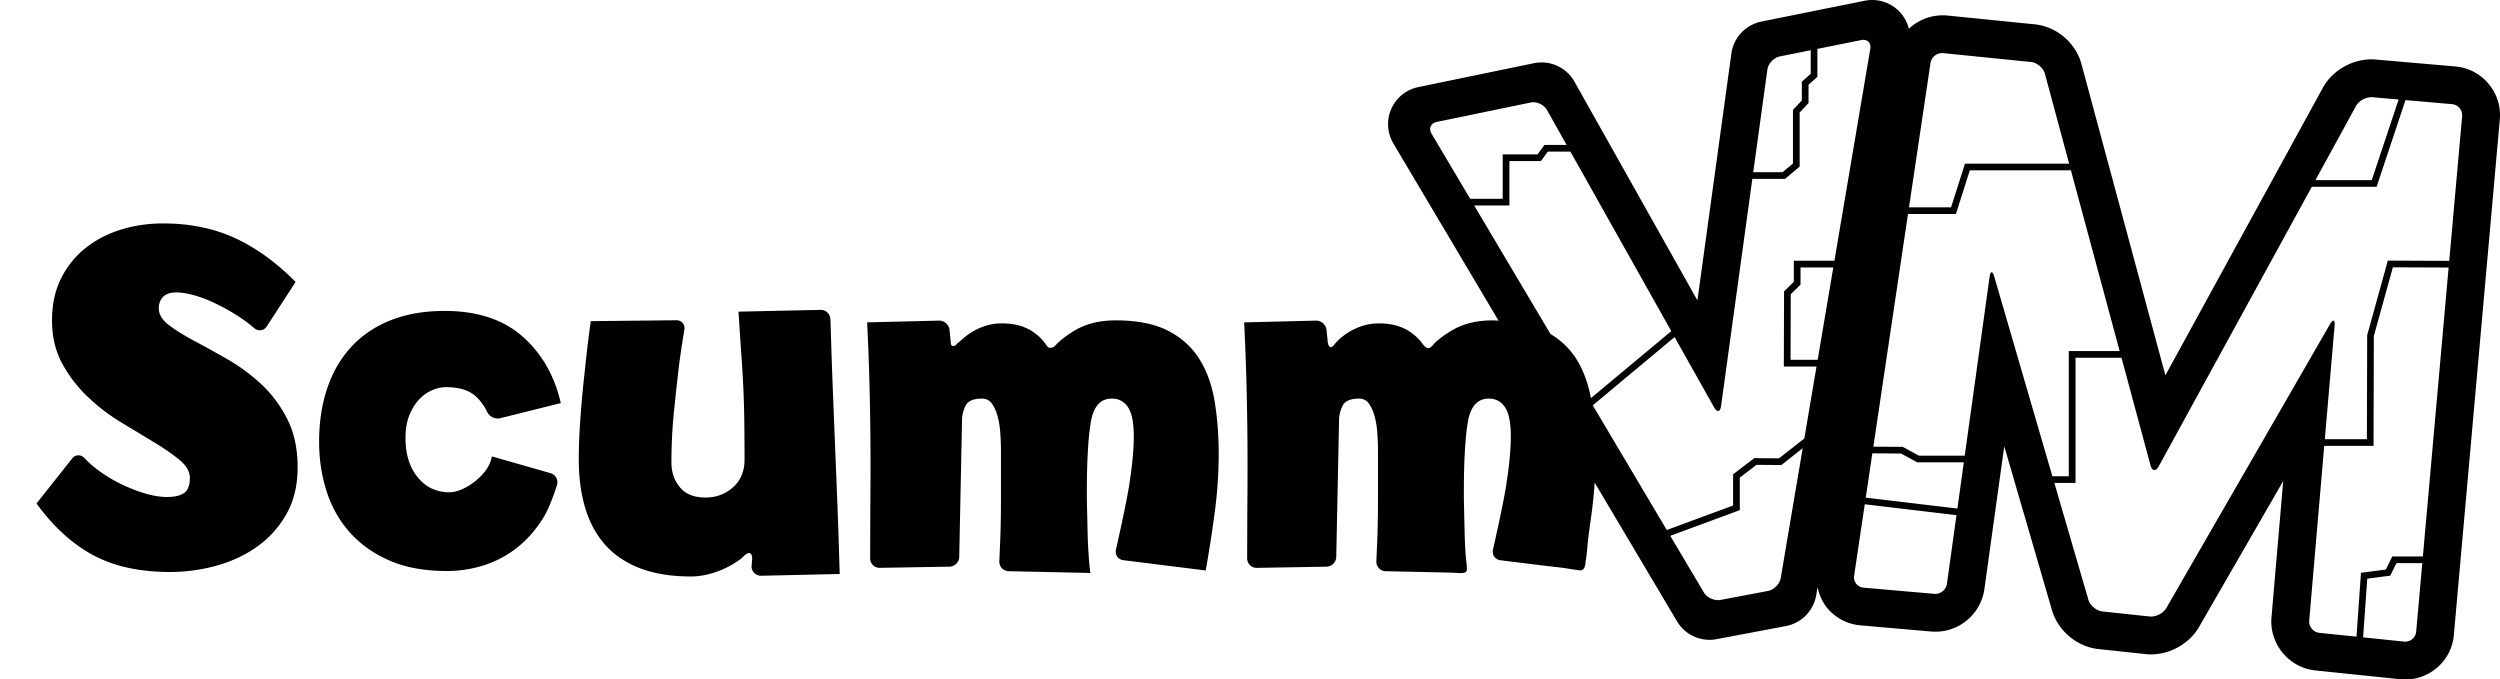 <svg width="566.93" height="154.09" version="1.1" viewBox="-.003 -.001 566.93 154.09" xmlns="http://www.w3.org/2000/svg">
 <path d="m422.595 8.02c-0.234-0.004-0.474 0.02-0.719 0.068l-18.473 3.721c-1.782 0.359-3.371 2.05-3.619 3.85l-10.434 75.795-37.666-67.014c-0.896-1.594-3-2.554-4.791-2.184l-21.271 4.396c-0.975 0.2-1.732 0.775-2.088 1.578-0.354 0.802-0.27 1.752 0.238 2.605l61.738 104.02c0.928 1.561 3.045 2.518 4.822 2.182l10.775-2.037c1.776-0.336 3.404-1.996 3.707-3.781l20.309-119.986c0.168-0.984-0.098-1.897-0.725-2.504-0.469-0.454-1.103-0.698-1.805-0.709zm17.463 3.027c-1.63 0.161-3.028 1.432-3.275 3.096l-17.316 116.254c-0.141 0.942 0.102 1.868 0.682 2.604s1.424 1.187 2.371 1.271l16.047 1.398c1.91 0.168 3.686-1.244 3.947-3.146 0 0 8.807-63.335 9.371-67.416 1.156 3.975 20.719 71.148 20.719 71.148 0.504 1.722 2.293 3.222 4.078 3.41l10.701 1.141c1.773 0.188 3.861-0.875 4.752-2.418 0 0 34.192-59.303 36.104-62.615l-5.582 64.873c-0.01 0.104-0.016 0.204-0.016 0.309a3.6 3.6 0 0 0 3.209 3.561l19.23 1.988a3.48 3.48 0 0 0 2.586-0.779 3.467 3.467 0 0 0 1.258-2.387l10.424-116.893a3.507 3.507 0 0 0-0.812-2.578 3.504 3.504 0 0 0-2.396-1.25l-18.051-1.568c-1.777-0.155-3.842 0.951-4.699 2.516l-44.734 81.701-0.008 0.01-0.004-0.01-23.939-88.783c-0.469-1.743-2.244-3.251-4.041-3.432l-19.895-2.002c-0.24-0.024-0.476-0.025-0.709-0.002z" fill="none"/>
 <path d="m425.608 0.063a8.576 8.576 0 0 0-2.756 0.105l-23.418 4.719a8.584 8.584 0 0 0-6.807 7.24l-7.705 55.992-27.871-49.588a8.581 8.581 0 0 0-9.217-4.197l-26.217 5.418a8.575 8.575 0 0 0-6.113 4.938 8.587 8.587 0 0 0 0.471 7.844l23.85 40.18c-0.477-0.016-0.922-0.059-1.418-0.059-3.623 0-6.735 0.791-9.342 2.373-0.666 0.405-1.316 0.834-1.947 1.295-0.593 0.434-1.16 0.896-1.695 1.396-0.442 0.414-1.014 1.406-1.715 1.203-0.5-0.146-0.939-0.701-1.23-1.105-0.718-0.984-1.643-1.813-2.639-2.506-1.889-1.315-4.269-1.977-7.135-1.977-1.438 0-2.793 0.226-4.076 0.678-1.282 0.452-2.435 1.037-3.451 1.752-1.02 0.716-1.853 1.468-2.492 2.258-0.104 0.127-0.204 0.252-0.316 0.369-0.162 0.168-0.417 0.396-0.672 0.334-0.288-0.067-0.458-0.498-0.521-0.752-0.116-0.445-0.127-0.916-0.172-1.373-0.062-0.592-0.122-1.186-0.186-1.777-0.125-1.193-1.206-2.145-2.402-2.115l-16.277 0.398c0.225 4.595 0.396 9.002 0.508 13.221 0.115 4.219 0.19 8.492 0.23 12.822 0.037 4.332 0.037 8.908 0 13.729-0.039 4.82-0.057 13.75-0.057 13.75a2.142 2.142 0 0 0 2.18 2.146l15.799-0.27a2.288 2.288 0 0 0 2.223-2.215l0.635-31.037c0-1.055 0.266-2.127 0.793-3.221 0.527-1.092 1.773-1.639 3.736-1.639 0.906 0 1.623 0.338 2.15 1.018 0.525 0.678 0.963 1.582 1.303 2.711 0.34 1.129 0.563 2.428 0.68 3.898 0.113 1.469 0.17 2.994 0.17 4.574v9.604c0 2.483-0.02 4.648-0.057 6.494a211.833 211.833 0 0 1-0.17 5.197c-0.076 1.621-0.146 3.416-0.146 3.416a2.15 2.15 0 0 0 2.1 2.229h0.033c0.6 0.012 1.197 0.024 1.799 0.039 1.293 0.026 2.586 0.057 3.881 0.084 1.582 0.032 3.164 0.067 4.748 0.104 1.494 0.031 2.988 0.063 4.48 0.098 0.916 0.021 1.99 0.219 2.891 0.012 0.76-0.176 0.592-0.777 0.57-1.385-0.025-0.918-0.193-1.814-0.26-2.729a120.919 120.919 0 0 1-0.229-5.084c-0.037-1.731-0.074-3.391-0.111-4.971a163.055 163.055 0 0 1-0.059-3.844c0-7.229 0.299-12.613 0.904-16.154 0.605-3.541 2.189-5.312 4.756-5.312 1.586 0 2.815 0.662 3.684 1.979 0.865 1.317 1.305 3.52 1.305 6.607 0 2.938-0.357 6.687-1.078 11.242-0.717 4.562-2.969 14.428-2.969 14.428-0.268 1.168 0.486 2.246 1.68 2.396l1.521 0.189c2.555 0.32 5.104 0.636 7.656 0.955 1.619 0.203 3.24 0.374 4.861 0.564 0.984 0.113 1.958 0.33 2.939 0.441 0.607 0.066 1.377 0.375 1.867-0.166 0.465-0.52 0.438-1.467 0.545-2.107 0.166-0.967 0.264-1.939 0.344-2.916 0.121-1.495 0.311-2.959 0.521-4.443 0.18-1.248 0.346-2.496 0.508-3.746 0.278-2.15 0.483-4.273 0.625-6.369l18.666 31.447a8.576 8.576 0 0 0 8.971 4.051l15.729-2.971a8.58 8.58 0 0 0 6.867-7l0.311-1.838a10.997 10.997 0 0 0 2.029 4.555 11.017 11.017 0 0 0 7.658 4.121l16.043 1.4c5.963 0.521 11.278-3.717 12.105-9.646 0 0 2.26-16.261 4.5-32.361l10.82 37.168c1.363 4.68 5.701 8.309 10.547 8.82l10.701 1.143c4.746 0.504 9.725-2.028 12.107-6.164l19.084-33.092-2.66 30.918c-0.027 0.317-0.041 0.637-0.041 0.949 0 5.629 4.309 10.506 10.002 11.094l19.23 1.992c2.971 0.307 5.875-0.571 8.18-2.473a10.96 10.96 0 0 0 3.984-7.559l10.422-116.891a10.996 10.996 0 0 0-2.551-8.109 11.032 11.032 0 0 0-7.543-3.93l-18.049-1.568c-4.77-0.415-9.699 2.226-11.996 6.422 0 0-24.188 44.166-35.697 65.188l-19.039-70.604c-1.293-4.797-5.645-8.495-10.594-8.992l-19.896-2.004a11.213 11.213 0 0 0-8.645 3.02 8.58 8.58 0 0 0-2.354-4.109v-0.004a8.576 8.576 0 0 0-4.912-2.355zm-3.045 8.969c1.084 0.006 1.768 0.841 1.564 2.037l-8.137 48.064h-9.205v4.777l-1.988 1.947-0.227 0.223-0.002 0.318-0.049 15.957-0.002 0.76h7.412l-2.764 16.316-5.736 4.506-5.357-0.043-0.26-0.002-4.502 3.449-0.297 0.225v7.068l-15.039 5.553-16.783-28.273 18.553-15.48 8.959 15.938c0.68 1.209 1.392 1.074 1.58-0.301l7.092-51.512h7.414l0.211-0.178 2.834-2.375 0.271-0.227v-12.258l1.809-1.93 0.205-0.219v-4.162l1.756-1.559 0.254-0.225v-6.344l9.945-2.004c0.17-0.034 0.333-0.05 0.488-0.049zm-11.947 2.354v5.357l-1.76 1.557-0.256 0.227v4.246l-1.805 1.93-0.205 0.219v12.148l-2.354 1.973h-6.652l3.201-23.244c0.188-1.375 1.456-2.723 2.814-2.998l7.016-1.414zm30.049 0.664 19.895 2.002c1.383 0.139 2.811 1.348 3.168 2.689l5.494 20.373h-23.627l-0.168 0.527-2.98 9.373h-9.541l4.877-32.721c0.203-1.373 1.502-2.382 2.883-2.244zm97.336 9.998 5.941 0.518-6.096 18.277h-12.773l9.197-16.799c0.666-1.218 2.345-2.116 3.73-1.996zm7.492 0.652 10.559 0.918a2.524 2.524 0 0 1 2.289 2.734l-2.926 32.803-13.355-0.055-0.574-0.002-0.152 0.557-4.5 16.266-0.027 0.098v0.102l-0.066 23.48h-9.541l2.219-25.75c0.117-1.383-0.357-1.532-1.047-0.33l-37.111 64.363c-0.691 1.203-2.392 2.064-3.771 1.918l-10.701-1.139c-1.381-0.146-2.828-1.355-3.215-2.688l-7.709-26.467h4.799v-28.391h10.428l6.58 24.402c0.361 1.338 1.201 1.44 1.867 0.225l34.709-63.387h14.693l0.176-0.518 6.379-19.141zm-197.338 0.523c1.073 0.152 2.141 0.808 2.652 1.715l4.459 7.934h-5.035l-0.229 0.311-1.338 1.828h-7.896v10.076h-7.367l-8.762-14.76c-0.704-1.196-0.173-2.403 1.189-2.682l21.271-4.396c0.339-0.07 0.697-0.076 1.055-0.025zm2.846 11.16h5.119l22.877 40.707-18.223 15.201c-0.662-3.51-1.802-6.556-3.455-9.105-1.451-2.232-3.376-4.033-5.723-5.453l-17.295-29.133 7.229-0.002h0.76v-10.076h7.148l0.229-0.311 1.334-1.828zm95.693 4.246h22.93l11.049 40.977h-11.535v28.391h-3.723l-13.18-45.277c-0.391-1.333-0.861-1.297-1.055 0.076l-5.635 40.533h-10.395l-3.494-1.898-0.166-0.094-0.191-0.002-6.479-0.041 7.855-52.764h10.871l0.168-0.527 2.979-9.373zm-409.666 12.037c-3.41 0-6.631 0.474-9.66 1.418-3.032 0.947-5.702 2.344-8.012 4.195-2.312 1.854-4.151 4.14-5.514 6.863-1.363 2.721-2.045 5.896-2.045 9.525 0 3.706 0.777 6.975 2.33 9.811a30.47 30.47 0 0 0 5.797 7.541 43.629 43.629 0 0 0 7.5 5.729c2.689 1.627 5.189 3.14 7.502 4.537 2.31 1.399 4.242 2.74 5.797 4.023 1.551 1.287 2.33 2.648 2.33 4.084 0 1.664-0.438 2.798-1.309 3.402-0.869 0.604-2.141 0.908-3.807 0.908-1.667 0-3.465-0.303-5.398-0.908-1.933-0.605-3.83-1.379-5.684-2.326a31.32 31.32 0 0 1-5.17-3.289c-1.591-1.246-2.52-2.283-2.52-2.283-0.8-0.893-2.071-0.856-2.818 0.086l-8.074 10.193c3.788 5.218 8.049 9.115 12.785 11.682 4.736 2.567 10.59 3.854 17.562 3.854a39.276 39.276 0 0 0 10.398-1.416c3.447-0.949 6.537-2.384 9.264-4.312 2.728-1.93 4.943-4.384 6.648-7.369 1.704-2.986 2.559-6.521 2.559-10.605 0-4.234-0.779-7.881-2.33-10.945-1.556-3.06-3.508-5.686-5.854-7.883a41.53 41.53 0 0 0-7.559-5.613 259.463 259.463 0 0 0-7.561-4.195c-2.349-1.248-4.301-2.457-5.852-3.629-1.555-1.172-2.33-2.441-2.33-3.801 0-1.058 0.319-1.926 0.965-2.607 0.644-0.68 1.648-1.021 3.012-1.021 1.138 0 2.462 0.21 3.979 0.625 1.515 0.417 3.145 1.039 4.889 1.871a48.72 48.72 0 0 1 5.342 3.004c1.817 1.175 3.459 2.596 3.459 2.596 0.91 0.789 2.194 0.607 2.848-0.402l6.537-10.072c-4.32-4.383-8.883-7.691-13.695-9.922-4.813-2.229-10.252-3.346-16.312-3.346zm505.602 9.951 12.645 0.051-5.838 65.52h-6.941l-0.209 0.42-1.252 2.541-5.023 0.662-0.609 0.08-0.047 0.617-0.975 13.869-8.428-0.871a2.588 2.588 0 0 1-2.293-2.775l3.408-39.619h11.182l0.002-0.756 0.064-24.133 4.314-15.605zm-134.326 0.029h7.434l-3.547 20.953h-6.146l0.041-14.881 1.99-1.949 0.229-0.223v-3.9zm-222.238 9.623-18.598 0.404c0.229 3.627 0.436 6.762 0.625 9.406 0.189 2.645 0.342 5.178 0.455 7.594 0.113 2.416 0.189 4.91 0.229 7.477 0.035 2.57 0.059 5.593 0.059 9.066 0 2.645-0.871 4.74-2.611 6.289-1.742 1.549-3.822 2.32-6.248 2.32-2.572 0-4.504-0.773-5.791-2.32-1.289-1.549-1.93-3.418-1.93-5.609 0-3.92 0.178-7.599 0.564-11.443 0.379-3.774 0.758-7.249 1.139-10.426 0.455-3.625 1.229-8.268 1.229-8.268 0.197-1.186-0.623-2.146-1.826-2.133l-19.391 0.201a288.049 288.049 0 0 0-1.363 11.334 241.745 241.745 0 0 0-0.965 10.312c-0.266 3.625-0.396 6.872-0.396 9.742 0 4.078 0.492 7.755 1.477 11.025 0.982 3.271 2.5 6.051 4.543 8.34 2.043 2.289 4.674 4.051 7.893 5.291 3.217 1.235 7.059 1.855 11.525 1.855 1.287 0 2.611-0.17 3.975-0.51a20.224 20.224 0 0 0 3.918-1.418 21.25 21.25 0 0 0 3.465-2.096c0.477-0.356 1.311-1.483 1.996-1.246 0.889 0.312 0.389 2.305 0.389 2.969 0 1.202 0.982 2.163 2.186 2.137l17.801-0.398c-0.152-5.554-0.322-10.755-0.512-15.609l-0.57-14.307c-0.189-4.686-0.379-9.461-0.568-14.334s-0.445-13.51-0.445-13.51a2.213 2.213 0 0 0-2.25-2.137zm-85.281 0.24c-4.529 0-8.566 0.695-12.115 2.09-3.549 1.395-6.53 3.39-8.945 5.99-2.417 2.599-4.247 5.726-5.492 9.377-1.246 3.656-1.869 7.739-1.869 12.258 0 3.918 0.567 7.646 1.699 11.188 1.132 3.542 2.887 6.646 5.266 9.32 2.377 2.676 5.377 4.803 9.002 6.385 3.623 1.58 7.963 2.371 13.021 2.371a27.59 27.59 0 0 0 8.379-1.299 23.808 23.808 0 0 0 7.473-3.955c2.266-1.77 4.247-4.01 5.945-6.725 1.698-2.711 3.16-7.518 3.16-7.518a2.148 2.148 0 0 0-1.461-2.688l-13.305-3.807a7.619 7.619 0 0 1-1.473 3.277 13.56 13.56 0 0 1-2.549 2.541c-0.944 0.719-1.906 1.283-2.887 1.697-0.981 0.414-1.887 0.619-2.717 0.619-2.944 0-5.343-1.129-7.191-3.389-1.851-2.261-2.773-5.234-2.773-8.93 0-1.954 0.283-3.649 0.85-5.084 0.566-1.425 1.282-2.611 2.152-3.555 0.866-0.941 1.847-1.656 2.943-2.146 1.093-0.487 2.169-0.732 3.229-0.732 3.17 0 5.528 0.791 7.076 2.373 1.547 1.582 2.248 3.195 2.248 3.195 0.477 1.1 1.817 1.764 2.98 1.475l13.738-3.43c-1.435-6.25-4.344-11.3-8.721-15.139-4.379-3.842-10.267-5.762-17.664-5.762zm152.131 2.145c-3.625 0-6.738 0.791-9.344 2.373a26.33 26.33 0 0 0-2.025 1.355c-0.586 0.435-1.154 0.897-1.684 1.398-0.395 0.373-0.738 0.944-1.311 1.045-0.146 0.024-0.299 0.062-0.453 0.047-0.523-0.049-0.669-0.401-0.939-0.791-0.754-1.094-1.73-2.014-2.816-2.771-1.889-1.316-4.266-1.977-7.133-1.977-1.436 0-2.795 0.226-4.078 0.678a14.069 14.069 0 0 0-3.453 1.75c-0.861 0.604-1.604 1.334-2.426 1.984-0.404 0.317-0.566 0.756-1.133 0.721-0.586-0.038-0.502-0.784-0.543-1.184-0.049-0.474-0.098-0.948-0.146-1.422a193.38 193.38 0 0 1-0.109-1.039c-0.123-1.191-1.205-2.144-2.404-2.115l-16.279 0.398c0.227 4.595 0.396 9.001 0.51 13.221 0.114 4.219 0.19 8.49 0.229 12.82 0.037 4.332 0.037 8.909 0 13.73-0.039 4.82-0.055 13.75-0.055 13.75a2.142 2.142 0 0 0 2.178 2.145l15.797-0.27c1.197-0.021 2.199-1.02 2.223-2.215l0.637-31.037c0-1.055 0.264-2.127 0.791-3.221 0.527-1.093 1.771-1.641 3.736-1.641 0.906 0 1.623 0.339 2.152 1.02 0.525 0.678 0.961 1.582 1.303 2.711 0.34 1.129 0.564 2.427 0.678 3.896 0.113 1.467 0.17 2.994 0.17 4.576v9.604c0 2.483-0.02 4.65-0.057 6.494-0.039 1.851-0.096 3.58-0.17 5.199-0.076 1.62-0.145 3.416-0.145 3.416a2.148 2.148 0 0 0 2.098 2.227l18.543 0.402c-0.152-1.129-0.284-2.523-0.396-4.182a110.07 110.07 0 0 1-0.229-5.084c-0.037-1.731-0.074-3.389-0.113-4.971s-0.057-2.862-0.057-3.844c0-7.229 0.303-12.611 0.908-16.154 0.604-3.539 2.188-5.311 4.756-5.311 1.584 0 2.811 0.66 3.68 1.979 0.865 1.318 1.303 3.521 1.303 6.609 0 2.938-0.359 6.686-1.076 11.242-0.719 4.558-2.971 14.426-2.971 14.426-0.266 1.168 0.49 2.244 1.68 2.396l18.672 2.33c0.83-4.67 1.531-9.189 2.098-13.561 0.566-4.366 0.85-8.624 0.85-12.768 0-4.442-0.322-8.53-0.963-12.26-0.646-3.724-1.836-6.925-3.572-9.598-1.736-2.672-4.115-4.762-7.133-6.27-3.02-1.506-6.945-2.262-11.775-2.262zm155.883 28.996-4.977 29.404c-0.229 1.369-1.535 2.701-2.898 2.957l-10.771 2.035c-1.362 0.258-3.061-0.508-3.77-1.701l-7.617-12.834 15.271-5.641 0.494-0.182v-7.375l3.793-2.902 5.361 0.043 0.266 0.004 0.209-0.164 4.639-3.645zm15.795 1.154 6.51 0.043 3.496 1.902 0.17 0.092h10.568l-1.459 10.484-20.783-2.473 1.498-10.049zm-1.721 11.549 20.797 2.475-2.162 15.561c-0.187 1.37-1.474 2.396-2.857 2.277l-16.047-1.4a2.352 2.352 0 0 1-2.143-2.717l2.412-16.195zm120.57 13.35h5.861l-1.385 15.541a2.494 2.494 0 0 1-2.738 2.252l-9.295-0.961 0.938-13.307 4.814-0.633 0.398-0.053 0.182-0.361 1.225-2.479z"/>
</svg>
